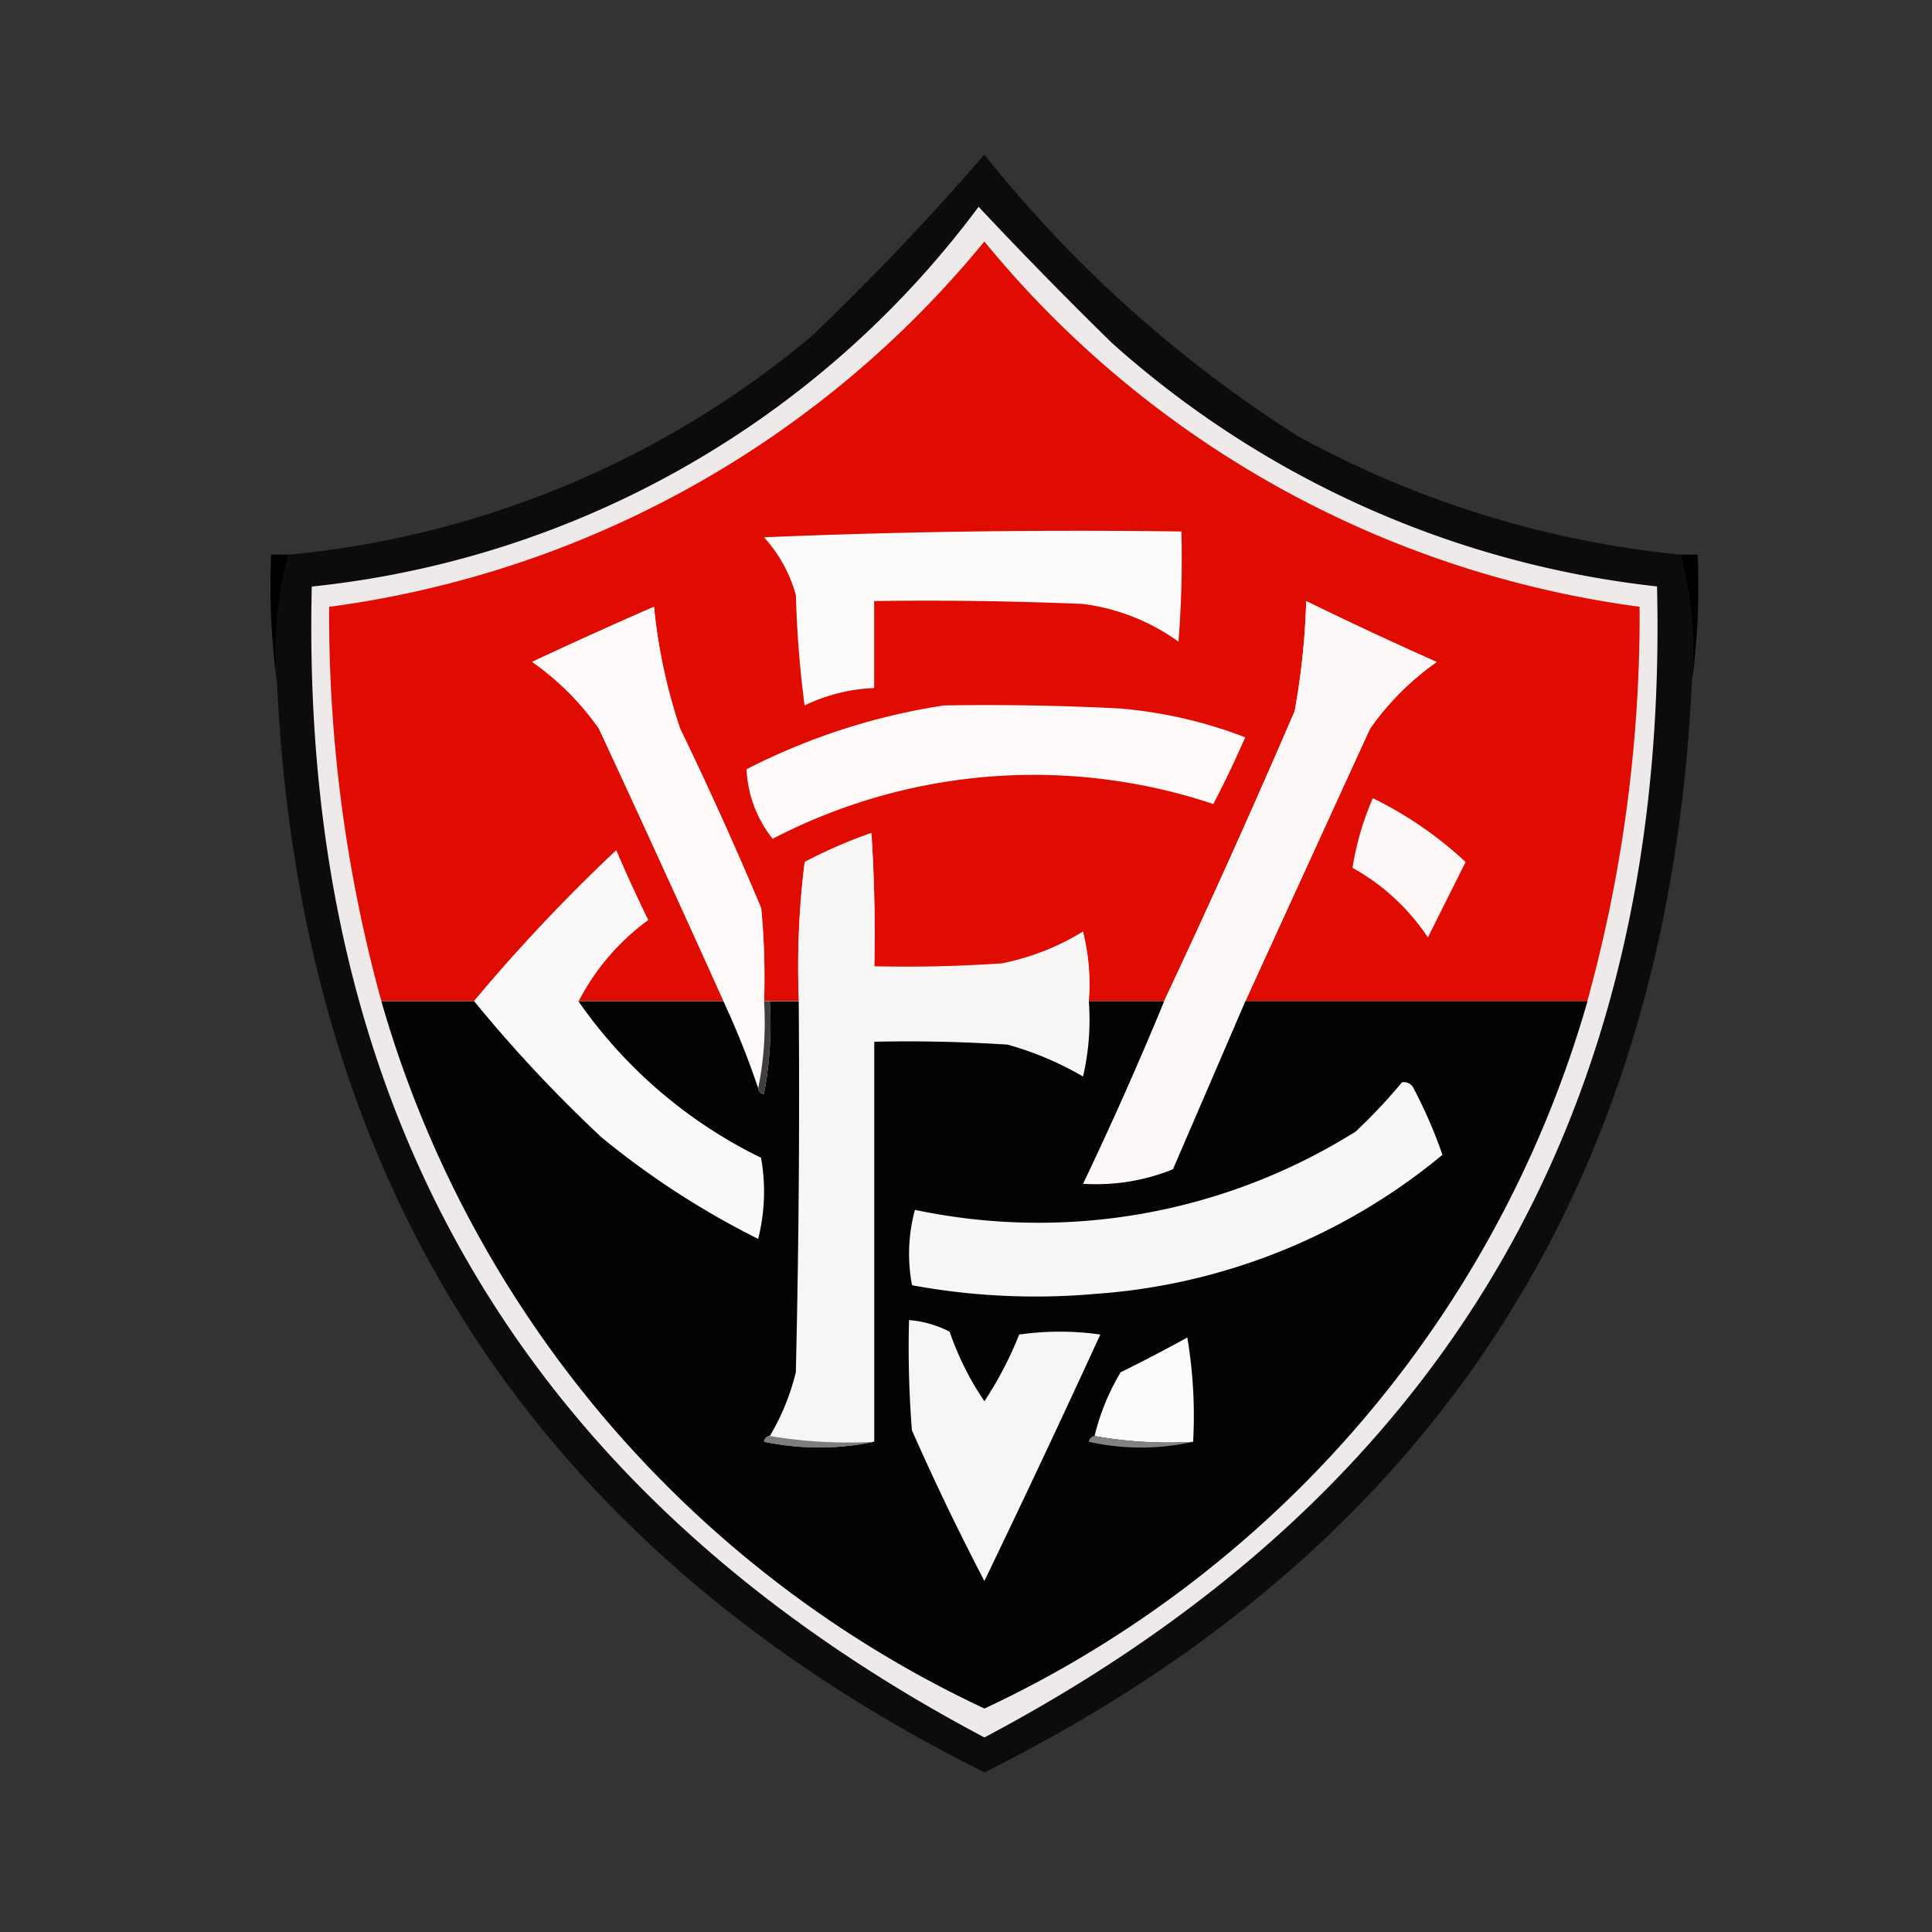 <svg xmlns="http://www.w3.org/2000/svg" width="50" height="50" viewBox="0 0 50 50">
  <rect x="0" y="0" width="50" height="50" fill="#333333" stroke="none"/>
  <g id="VIT" transform="translate(-1035.846 -3820.846)">
    <rect id="Retângulo_5369" data-name="Retângulo 5369" width="50" height="50" transform="translate(1035.846 3820.846)" fill="#098838" opacity="0"/>
    <g id="Tabelas_e_Jogos_do_Brasileirão_Série_A_2024___ge___brasileirão_série_a___ge-13" data-name="Tabelas e Jogos do Brasileirão Série A 2024 _ ge _ brasileirão série a _ ge-13" transform="translate(1011.546 3822.436)">
      <path id="Caminho_2311" data-name="Caminho 2311" d="M69.282,12.764a9.725,9.725,0,0,1,.3,3.3Q68.673,35.6,51.274,44.279,33.873,35.6,32.965,16.066a9.746,9.746,0,0,1,.3-3.3A24.706,24.706,0,0,0,46.771,7.137q2.38-2.267,4.5-4.727a33,33,0,0,0,8.1,7.278A25.868,25.868,0,0,0,69.282,12.764Z" transform="translate(-1.497)" fill="#0c0c0c" fill-rule="evenodd"/>
      <path id="Caminho_2312" data-name="Caminho 2312" d="M61.071,18.391q1.658,1.77,3.452,3.526a25.306,25.306,0,0,0,14.106,6.3q.479,20.319-17.408,29.788Q43.334,48.539,43.814,28.22a24.676,24.676,0,0,0,17.258-9.83Z" transform="translate(-11.445 -14.63)" fill="#efeaea" fill-rule="evenodd"/>
      <path id="Caminho_2313" data-name="Caminho 2313" d="M81.83,48.691H72.977q1.609-3.52,3.226-7.053a7.081,7.081,0,0,1,1.726-1.726q-1.706-.759-3.377-1.576a18.735,18.735,0,0,1-.3,2.851q-1.637,3.8-3.377,7.5H68.925a5.527,5.527,0,0,0-.15-1.8,6.356,6.356,0,0,1-2.1.825q-1.649.113-3.3.075.037-1.727-.075-3.452a12.556,12.556,0,0,0-1.726.75,21.833,21.833,0,0,0-.15,3.6h-.9a19.3,19.3,0,0,0-.075-2.4q-.988-2.353-2.1-4.652a14.269,14.269,0,0,1-.675-3.151q-1.585.691-3.151,1.425a7.082,7.082,0,0,1,1.726,1.726q1.636,3.524,3.226,7.053H55.718a6.029,6.029,0,0,1,1.8-2.1q-.435-.891-.825-1.8a44.917,44.917,0,0,0-3.677,3.9h-2.4a37.612,37.612,0,0,1-1.351-10.2A26.4,26.4,0,0,0,66.222,29.03,26.408,26.408,0,0,0,83.18,38.484a37.586,37.586,0,0,1-1.351,10.2Z" transform="translate(-16.447 -24.371)" fill="#e00c02" fill-rule="evenodd"/>
      <path id="Caminho_2314" data-name="Caminho 2314" d="M182.491,117.823q5.364-.224,10.8-.15a27.214,27.214,0,0,1-.075,2.851,5.391,5.391,0,0,0-2.476-.976q-2.7-.113-5.4-.075v2.251a4.57,4.57,0,0,0-1.8.45,27.271,27.271,0,0,1-.225-2.851,3.667,3.667,0,0,0-.825-1.5Z" transform="translate(-138.417 -105.508)" fill="#fefcfb" fill-rule="evenodd"/>
      <path id="Caminho_2315" data-name="Caminho 2315" d="M117.443,151.165a8.5,8.5,0,0,1-.15,2.251,21.964,21.964,0,0,0-.9-2.251q-1.59-3.529-3.226-7.053a7.082,7.082,0,0,0-1.726-1.726q1.566-.735,3.151-1.425a14.306,14.306,0,0,0,.675,3.151q1.113,2.3,2.1,4.652a19.308,19.308,0,0,1,.075,2.4Z" transform="translate(-73.369 -126.845)" fill="#fefaf9" fill-rule="evenodd"/>
      <path id="Caminho_2316" data-name="Caminho 2316" d="M284.4,149.535l-1.875,4.352a5.292,5.292,0,0,1-2.326.375q1.116-2.337,2.1-4.727,1.739-3.7,3.377-7.5a18.63,18.63,0,0,0,.3-2.851q1.671.816,3.377,1.576a7.082,7.082,0,0,0-1.726,1.726q-1.617,3.533-3.226,7.053Z" transform="translate(-227.872 -125.215)" fill="#fcf8f8" fill-rule="evenodd"/>
      <path id="Caminho_2317" data-name="Caminho 2317" d="M31.768,124.97a9.725,9.725,0,0,0-.3,3.3,18.315,18.315,0,0,1-.15-3.3Z" transform="translate(0 -112.206)" fill-rule="evenodd"/>
      <path id="Caminho_2318" data-name="Caminho 2318" d="M463.16,124.97h.45a18.164,18.164,0,0,1-.15,3.3A9.747,9.747,0,0,0,463.16,124.97Z" transform="translate(-395.375 -112.206)" fill-rule="evenodd"/>
      <path id="Caminho_2319" data-name="Caminho 2319" d="M182.282,171.061q2.252-.037,4.5.075a11.65,11.65,0,0,1,3.3.75q-.38.873-.825,1.726a14.653,14.653,0,0,0-11.405.9,3.1,3.1,0,0,1-.675-1.8A16.685,16.685,0,0,1,182.282,171.061Z" transform="translate(-133.556 -154.394)" fill="#fefafa" fill-rule="evenodd"/>
      <path id="Caminho_2320" data-name="Caminho 2320" d="M363.315,199.571a9.843,9.843,0,0,1,2.4,1.651l-.976,1.951a5.606,5.606,0,0,0-1.951-1.8,7.377,7.377,0,0,1,.525-1.8Z" transform="translate(-303.485 -180.503)" fill="#fef7f7" fill-rule="evenodd"/>
      <path id="Caminho_2321" data-name="Caminho 2321" d="M192.524,214.592a6.444,6.444,0,0,1-.15,1.951,8.365,8.365,0,0,0-1.951-.825q-1.723-.113-3.452-.075V226a12.248,12.248,0,0,1-2.7-.15,5.965,5.965,0,0,0,.675-1.651q.113-4.8.075-9.6a21.651,21.651,0,0,1,.15-3.6,12.458,12.458,0,0,1,1.726-.75q.113,1.723.075,3.452,1.652.037,3.3-.075a6.357,6.357,0,0,0,2.1-.825,5.549,5.549,0,0,1,.15,1.8Z" transform="translate(-140.047 -190.272)" fill="#f8f5f5" fill-rule="evenodd"/>
      <path id="Caminho_2322" data-name="Caminho 2322" d="M96.382,219.471a12.354,12.354,0,0,0,4.727,4.052,4.98,4.98,0,0,1-.075,2.1A21.486,21.486,0,0,1,96.982,223a36.3,36.3,0,0,1-3.3-3.526,44.8,44.8,0,0,1,3.677-3.9q.392.91.825,1.8a6.029,6.029,0,0,0-1.8,2.1Z" transform="translate(-57.11 -195.152)" fill="#fbf9f9" fill-rule="evenodd"/>
      <path id="Caminho_2323" data-name="Caminho 2323" d="M65.26,261.75h2.4a36.2,36.2,0,0,0,3.3,3.526,21.57,21.57,0,0,0,4.052,2.627,4.994,4.994,0,0,0,.075-2.1,12.348,12.348,0,0,1-4.727-4.052h3.752a22.031,22.031,0,0,1,.9,2.251.166.166,0,0,0,.15.15,9.734,9.734,0,0,0,.15-2.4h.75q.038,4.8-.075,9.6A5.965,5.965,0,0,1,75.316,273a.166.166,0,0,0-.15.15,6.927,6.927,0,0,0,2.851,0V262.8q1.727-.037,3.452.075a8.365,8.365,0,0,1,1.951.825,6.473,6.473,0,0,0,.15-1.951h1.951q-.985,2.39-2.1,4.727a5.291,5.291,0,0,0,2.326-.375q.942-2.182,1.875-4.352h8.854a29.047,29.047,0,0,1-15.607,18.308A29.052,29.052,0,0,1,65.26,261.75Z" transform="translate(-31.091 -237.43)" fill="#030303" fill-rule="evenodd"/>
      <path id="Caminho_2324" data-name="Caminho 2324" d="M180.87,261.75h.15a9.693,9.693,0,0,1-.15,2.4.166.166,0,0,1-.15-.15A8.542,8.542,0,0,0,180.87,261.75Z" transform="translate(-136.797 -237.43)" fill="#3f3f3f" fill-rule="evenodd"/>
      <path id="Caminho_2325" data-name="Caminho 2325" d="M239.632,286.576a.274.274,0,0,1,.3.15,12.391,12.391,0,0,1,.75,1.726,15.807,15.807,0,0,1-9,3.6,17.59,17.59,0,0,1-4.727-.225,4.312,4.312,0,0,1,.075-1.951,15.456,15.456,0,0,0,11.405-2.026,14.2,14.2,0,0,0,1.2-1.276Z" transform="translate(-179.051 -260.155)" fill="#f7f7f7" fill-rule="evenodd"/>
      <path id="Caminho_2326" data-name="Caminho 2326" d="M226.811,359.45a2.763,2.763,0,0,1,1.05.3,7.6,7.6,0,0,0,.9,1.8,9.444,9.444,0,0,0,.9-1.726,7.419,7.419,0,0,1,2.1,0q-1.471,3.206-3,6.378-1-1.916-1.876-3.9A27.206,27.206,0,0,1,226.811,359.45Z" transform="translate(-178.985 -326.876)" fill="#f6f6f6" fill-rule="evenodd"/>
      <path id="Caminho_2327" data-name="Caminho 2327" d="M286.3,367.472a10.93,10.93,0,0,1-2.551-.15,5.906,5.906,0,0,1,.675-1.651q.869-.428,1.726-.9a12.3,12.3,0,0,1,.15,2.7Z" transform="translate(-231.122 -331.747)" fill="#fbfbfb" fill-rule="evenodd"/>
      <path id="Caminho_2328" data-name="Caminho 2328" d="M182.65,394.97a12.256,12.256,0,0,0,2.7.15,6.929,6.929,0,0,1-2.851,0A.166.166,0,0,1,182.65,394.97Z" transform="translate(-138.426 -359.396)" fill="#7d7d7d" fill-rule="evenodd"/>
      <path id="Caminho_2329" data-name="Caminho 2329" d="M282.13,394.97a10.934,10.934,0,0,0,2.551.15,6.225,6.225,0,0,1-2.7,0,.166.166,0,0,1,.15-.15Z" transform="translate(-229.502 -359.396)" fill="#828282" fill-rule="evenodd"/>
    </g>
  </g>
</svg>
